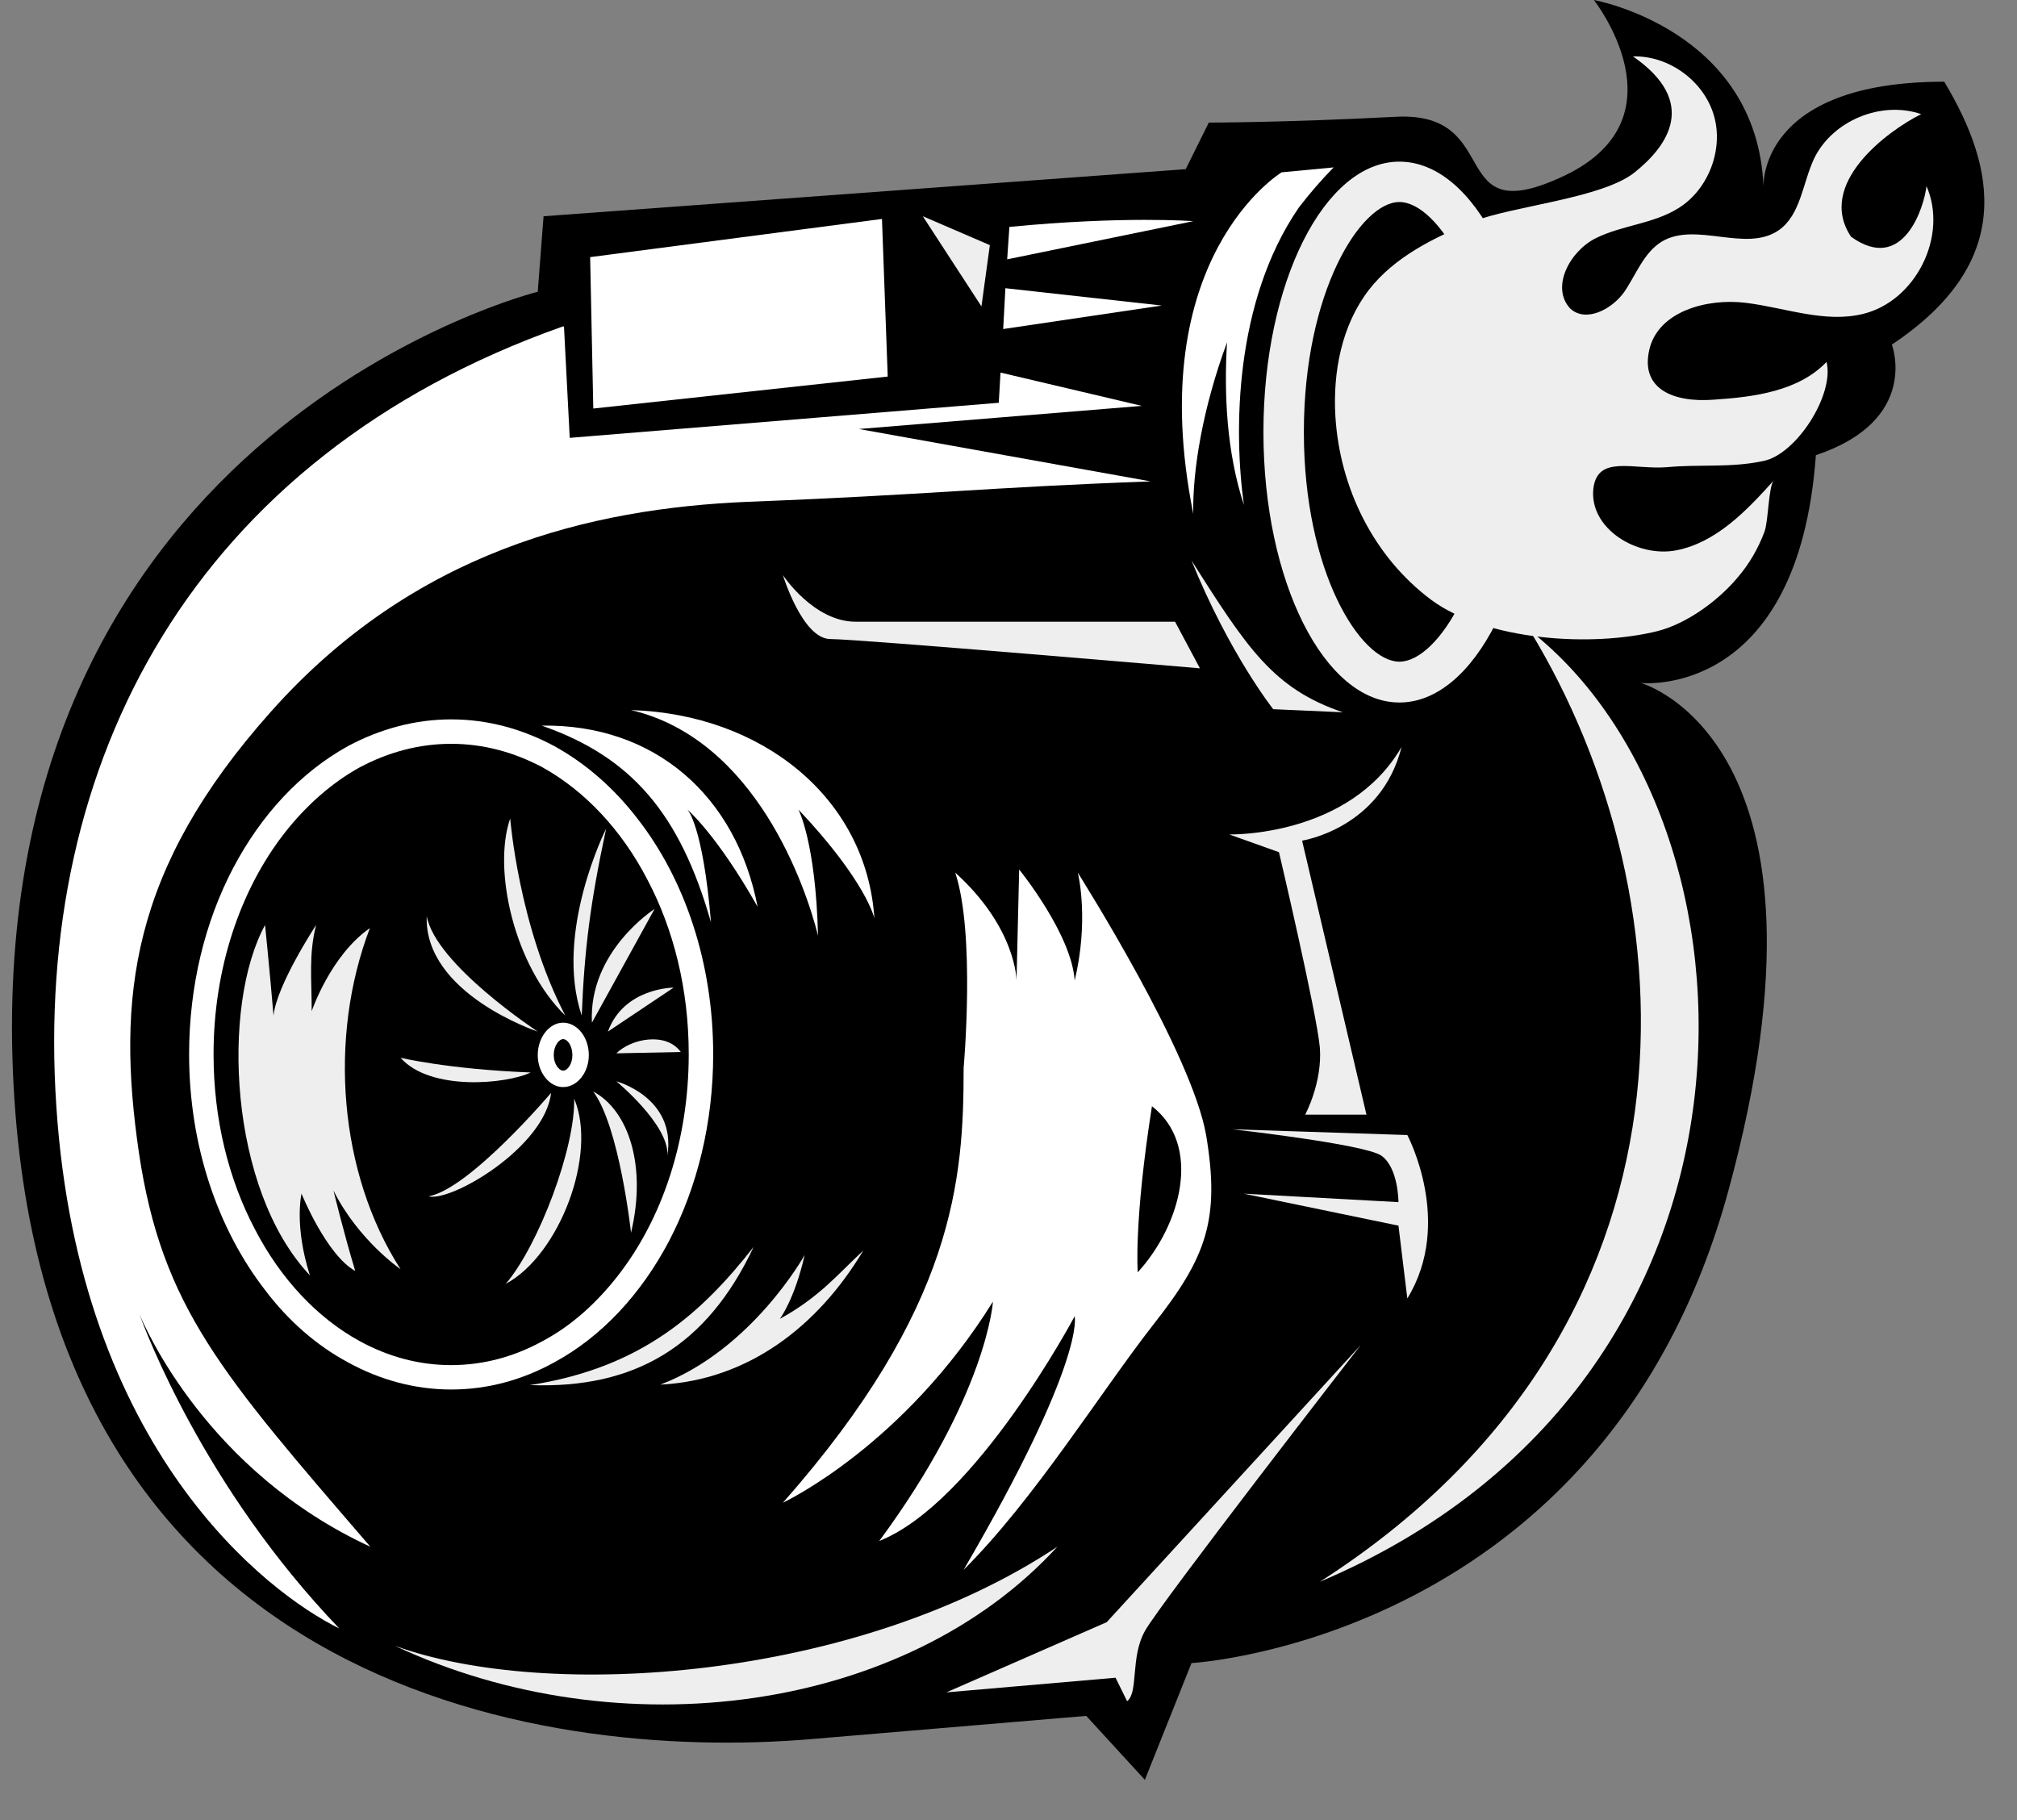 <svg width="41" height="37" viewBox="0 0 41 37" fill="none" xmlns="http://www.w3.org/2000/svg">
<rect x="0" y="0" width="41" height="37" fill="#808080" stroke="none"/>
<path d="M10.931 5.931C10.931 5.931 -0.101 8.666 0.252 21.477C0.613 34.287 10.931 35.83 16.51 35.352C22.08 34.882 22.08 34.882 22.08 34.882L23.272 36.182L24.22 33.808C24.22 33.808 32.642 33.339 35.134 24.203C37.626 15.067 33.355 13.884 33.355 13.884C33.355 13.884 36.551 14.236 36.912 9.253C39.043 8.54 38.456 7.005 38.456 7.005C40.948 5.344 40.587 3.439 39.521 1.661C35.721 1.661 35.847 3.801 35.847 3.801C35.721 0.596 32.399 0 32.399 0C32.399 0 34.276 2.383 31.812 3.566C29.347 4.739 30.62 2.257 28.372 2.374C26.115 2.492 24.572 2.492 24.572 2.492L24.102 3.439L11.049 4.396L10.931 5.931Z" fill="black"/>
<path fill-rule="evenodd" clip-rule="evenodd" d="M14.497 21.431C14.497 22.831 14.172 24.131 13.603 25.223C13.034 26.306 12.231 27.173 11.265 27.696C10.624 28.049 9.92 28.247 9.171 28.247C8.43 28.247 7.717 28.049 7.076 27.696C6.435 27.353 5.858 26.848 5.388 26.225C4.431 24.988 3.844 23.3 3.844 21.431C3.844 20.041 4.169 18.732 4.738 17.649C5.307 16.566 6.11 15.699 7.076 15.166C7.717 14.823 8.43 14.624 9.171 14.624C9.92 14.624 10.624 14.823 11.265 15.166C11.906 15.518 12.484 16.024 12.962 16.647C13.919 17.875 14.497 19.572 14.497 21.431ZM14 21.431C14 20.113 13.694 18.895 13.161 17.884C12.637 16.872 11.888 16.078 11.03 15.6C10.453 15.293 9.83 15.121 9.171 15.121C8.512 15.121 7.889 15.293 7.311 15.6C6.742 15.915 6.219 16.376 5.776 16.945C4.892 18.082 4.341 19.671 4.341 21.431C4.341 22.758 4.648 23.977 5.181 24.988C5.704 25.999 6.453 26.794 7.311 27.263C7.889 27.579 8.512 27.751 9.171 27.751C9.83 27.751 10.453 27.579 11.03 27.263C11.608 26.956 12.123 26.496 12.565 25.927C13.45 24.79 14 23.201 14 21.431Z" fill="white"/>
<path d="M11.012 14.751C12.827 15.383 13.82 16.529 14.452 18.75C14.289 16.773 13.973 16.457 13.973 16.457C13.973 16.457 14.569 16.963 15.4 18.434C14.966 16.177 13.305 14.715 11.012 14.751Z" fill="white"/>
<path d="M12.827 14.435C15.364 15.031 16.384 18.037 16.628 19.021C16.582 17.125 16.23 16.457 16.23 16.457C17.612 17.92 17.774 18.669 17.774 18.669C17.612 16.213 15.481 14.516 12.827 14.435Z" fill="white"/>
<path d="M10.769 28.157C13.071 27.805 14.29 26.658 15.319 25.349C14.371 27.362 12.908 28.238 10.769 28.157Z" fill="#eee"/>
<path d="M13.423 28.148C15.291 27.435 16.357 25.512 16.357 25.512C16.149 26.424 15.851 26.812 15.851 26.812C16.654 26.369 17.007 25.927 17.548 25.422C16.627 26.965 15.201 28.058 13.423 28.148Z" fill="#eee"/>
<path d="M5.388 18.804C4.495 20.438 4.648 24.176 6.3 25.927C5.975 24.916 6.129 24.266 6.129 24.266C6.129 24.266 6.634 25.512 7.221 25.837C6.986 25.06 6.779 24.203 6.779 24.203C7.284 25.214 8.142 25.801 8.142 25.801C6.887 23.851 6.67 21.088 7.519 18.867C6.715 19.427 6.336 20.556 6.336 20.556C6.336 19.906 6.273 19.4 6.426 18.804C6.426 18.804 5.623 20.023 5.56 20.646C5.479 19.698 5.388 18.804 5.388 18.804Z" fill="#eee"/>
<path d="M8.674 18.624C8.62 20.204 10.931 20.971 10.931 20.971C10.931 20.971 8.855 19.608 8.674 18.624Z" fill="#eee"/>
<path d="M10.371 16.638C10.01 17.676 10.453 19.635 11.491 20.646C10.543 18.831 10.371 16.638 10.371 16.638Z" fill="#eee"/>
<path d="M8.142 21.503C8.747 22.19 10.308 22.036 10.787 21.802C9.117 21.738 8.142 21.503 8.142 21.503Z" fill="#eee"/>
<path fill-rule="evenodd" clip-rule="evenodd" d="M11.969 21.449C11.969 21.802 11.735 22.099 11.446 22.099C11.166 22.099 10.931 21.802 10.931 21.449C10.931 21.088 11.166 20.79 11.446 20.79C11.735 20.79 11.969 21.088 11.969 21.449ZM11.635 21.449C11.635 21.26 11.536 21.124 11.446 21.124C11.364 21.124 11.256 21.26 11.256 21.449C11.256 21.63 11.364 21.765 11.446 21.765C11.536 21.765 11.635 21.63 11.635 21.449Z" fill="white"/>
<path d="M8.71 24.32C9.541 24.176 11.202 22.217 11.202 22.217C11.076 23.318 9.18 24.438 8.71 24.32Z" fill="#eee"/>
<path d="M11.671 22.334C11.698 23.318 10.958 25.304 10.281 26.099C11.373 25.512 12.15 23.462 11.671 22.334Z" fill="#eee"/>
<path d="M11.825 20.646C11.256 18.958 12.321 16.845 12.321 16.845C11.996 18.362 11.879 19.31 11.825 20.646Z" fill="#eee"/>
<path d="M12.032 20.79C11.96 19.337 13.305 18.479 13.305 18.479L12.032 20.79Z" fill="#eee"/>
<path d="M12.357 20.971C12.682 20.077 13.693 20.077 13.693 20.077L12.357 20.971Z" fill="#eee"/>
<path d="M12.059 22.19C12.592 22.903 12.827 25.06 12.827 25.06C13.152 23.697 12.773 22.569 12.059 22.19Z" fill="#eee"/>
<path d="M12.529 21.413L13.838 21.386C13.54 20.971 12.827 21.115 12.529 21.413Z" fill="#eee"/>
<path d="M12.529 21.982C12.529 21.982 13.603 22.867 13.567 23.49C13.748 22.307 12.529 21.982 12.529 21.982Z" fill="#eee"/>
<path d="M5.496 14.48C2.653 17.676 2.364 20.285 2.824 23.435C3.294 26.577 4.512 27.94 7.528 31.443C4.215 29.917 2.951 26.992 2.833 26.712C2.942 27.01 4.124 30.215 6.896 33.104C5.442 32.391 1.606 29.484 1.145 22.488C0.676 15.482 3.935 9.298 11.419 6.644C11.437 6.638 11.452 6.635 11.464 6.635L11.581 8.901L20.302 8.188L20.338 7.574L23.209 8.251L17.458 8.721L23.389 9.786C19.959 9.912 18.911 10.057 15.201 10.201C12.005 10.336 8.412 11.194 5.496 14.48Z" fill="white"/>
<path d="M23.615 6.211L20.392 6.689L20.437 5.859L23.615 6.211Z" fill="white"/>
<path d="M24.256 4.496L20.473 5.272L20.518 4.613C22.838 4.387 24.256 4.496 24.256 4.496Z" fill="white"/>
<path fill-rule="evenodd" clip-rule="evenodd" d="M31.216 8.784C31.216 11.817 29.979 14.281 28.445 14.281C26.919 14.281 25.682 11.817 25.682 8.784C25.682 5.75 26.919 3.286 28.445 3.286C29.979 3.286 31.216 5.75 31.216 8.784ZM30.394 8.784C30.394 5.931 29.239 4.107 28.445 4.107C27.659 4.107 26.504 5.931 26.504 8.784C26.504 11.636 27.659 13.451 28.445 13.451C29.239 13.451 30.394 11.636 30.394 8.784Z" fill="#eee"/>
<path d="M26.404 4.216C26.621 3.933 26.856 3.662 27.109 3.403L26.052 3.503C26.052 3.503 23.209 5.227 24.256 10.445C24.238 9.551 24.454 8.278 24.942 6.96C24.879 8.007 24.933 9.19 25.285 10.264C25.077 8.775 25.087 6.13 26.404 4.216Z" fill="white"/>
<path d="M11.996 5.227L12.06 8.305L18.045 7.655L17.928 4.451L11.996 5.227Z" fill="white"/>
<path d="M18.758 4.396L20.121 4.983L19.95 6.229L18.758 4.396Z" fill="#eee"/>
<path d="M27.298 14.48C25.881 14.002 25.348 13.171 24.219 11.393C24.987 13.289 25.881 14.417 25.881 14.417L27.298 14.48Z" fill="#eee"/>
<path d="M31.099 12.819C36.019 16.674 36.497 28.058 26.828 32.156C34.89 26.992 34.421 18.272 31.099 12.819Z" fill="#eee"/>
<path d="M28.607 26.396C29.555 24.853 28.607 23.074 28.607 23.074L25.05 22.957C25.05 22.957 27.713 23.255 28.075 23.49C28.427 23.733 28.427 24.438 28.427 24.438L25.285 24.266L28.427 24.916L28.607 26.396Z" fill="#eee"/>
<path d="M28.49 15.184C28.074 16.845 26.468 17.089 26.468 17.089L27.776 22.659H26.531C26.531 22.659 26.883 22.009 26.829 21.296C26.765 20.583 25.998 17.324 25.998 17.324L24.987 16.963C24.987 16.963 27.424 17.026 28.49 15.184Z" fill="#eee"/>
<path d="M27.659 27.344C27.659 27.344 23.561 32.626 23.272 33.158C22.974 33.691 23.146 34.404 22.911 34.584C22.676 34.106 22.676 34.106 22.676 34.106L19.237 34.404L22.496 32.977L27.659 27.344Z" fill="#eee"/>
<path fill-rule="evenodd" clip-rule="evenodd" d="M23.443 26.929C22.378 28.292 21.015 30.495 19.588 31.912C22.08 27.642 21.845 26.758 21.845 26.758C21.845 26.758 19.832 30.549 17.873 31.326C20.067 28.355 20.184 26.46 20.184 26.46C18.37 29.376 15.986 30.513 15.914 30.549C19.417 26.577 19.588 23.968 19.588 21.711C19.588 21.711 19.832 18.985 19.417 17.739C20.663 18.867 20.663 19.933 20.663 19.933L20.717 17.676C20.717 17.676 21.782 18.985 21.845 19.933C22.134 18.732 21.927 17.811 21.909 17.739C21.999 17.892 24.22 21.395 24.517 23.074C24.806 24.799 24.517 25.566 23.443 26.929ZM23.416 22.488C23.046 24.835 23.127 25.864 23.127 25.864C24.003 24.907 24.445 23.291 23.416 22.488Z" fill="white"/>
<path d="M8.024 33.456C12.592 35.596 18.406 34.819 21.493 31.443C17.395 34.169 11.112 34.584 8.024 33.456Z" fill="#eee"/>
<path d="M24.391 13.586C24.391 13.586 17.449 12.991 16.88 12.991C16.311 12.991 15.914 11.691 15.914 11.691C15.914 11.691 16.537 12.639 17.395 12.639C18.243 12.639 23.886 12.639 23.886 12.639L24.391 13.586Z" fill="#eee"/>
<path d="M36.055 9.768C35.947 9.894 35.947 10.607 35.865 10.815C35.739 11.149 35.558 11.465 35.324 11.736C34.935 12.205 34.294 12.675 33.699 12.828C32.363 13.162 30.223 13.027 29.095 12.196C27.921 11.32 27.235 9.921 27.145 8.468C27.091 7.565 27.271 6.608 27.831 5.886C28.354 5.218 29.149 4.83 29.943 4.505C30.729 4.189 32.57 4.035 33.229 3.503C33.897 2.97 34.538 2.076 33.193 1.146C33.924 1.128 34.629 1.643 34.836 2.338C35.044 3.033 34.728 3.855 34.114 4.234C33.608 4.55 32.977 4.577 32.444 4.839C31.911 5.101 31.514 5.841 31.92 6.274C32.236 6.563 32.76 6.292 33.013 5.94C33.256 5.588 33.41 5.137 33.78 4.911C34.475 4.496 35.495 5.146 36.163 4.676C36.606 4.36 36.642 3.719 36.876 3.223C37.246 2.455 38.24 2.04 39.052 2.32C38.366 2.663 36.913 3.737 37.626 4.812C38.691 5.579 39.115 4.198 39.16 3.783C39.603 4.794 38.944 6.121 37.869 6.382C37.093 6.572 36.29 6.256 35.495 6.157C34.701 6.057 33.708 6.328 33.527 7.105C33.338 7.908 34.015 8.188 34.836 8.125C35.658 8.071 36.56 7.953 37.129 7.357C37.292 8.025 36.515 9.235 35.847 9.371C35.17 9.515 34.565 9.434 33.888 9.497C33.202 9.551 32.48 9.244 32.39 9.921C32.29 10.743 33.283 11.348 34.087 11.185C34.89 11.023 35.504 10.382 36.055 9.768Z" fill="#eee"/>
</svg>

